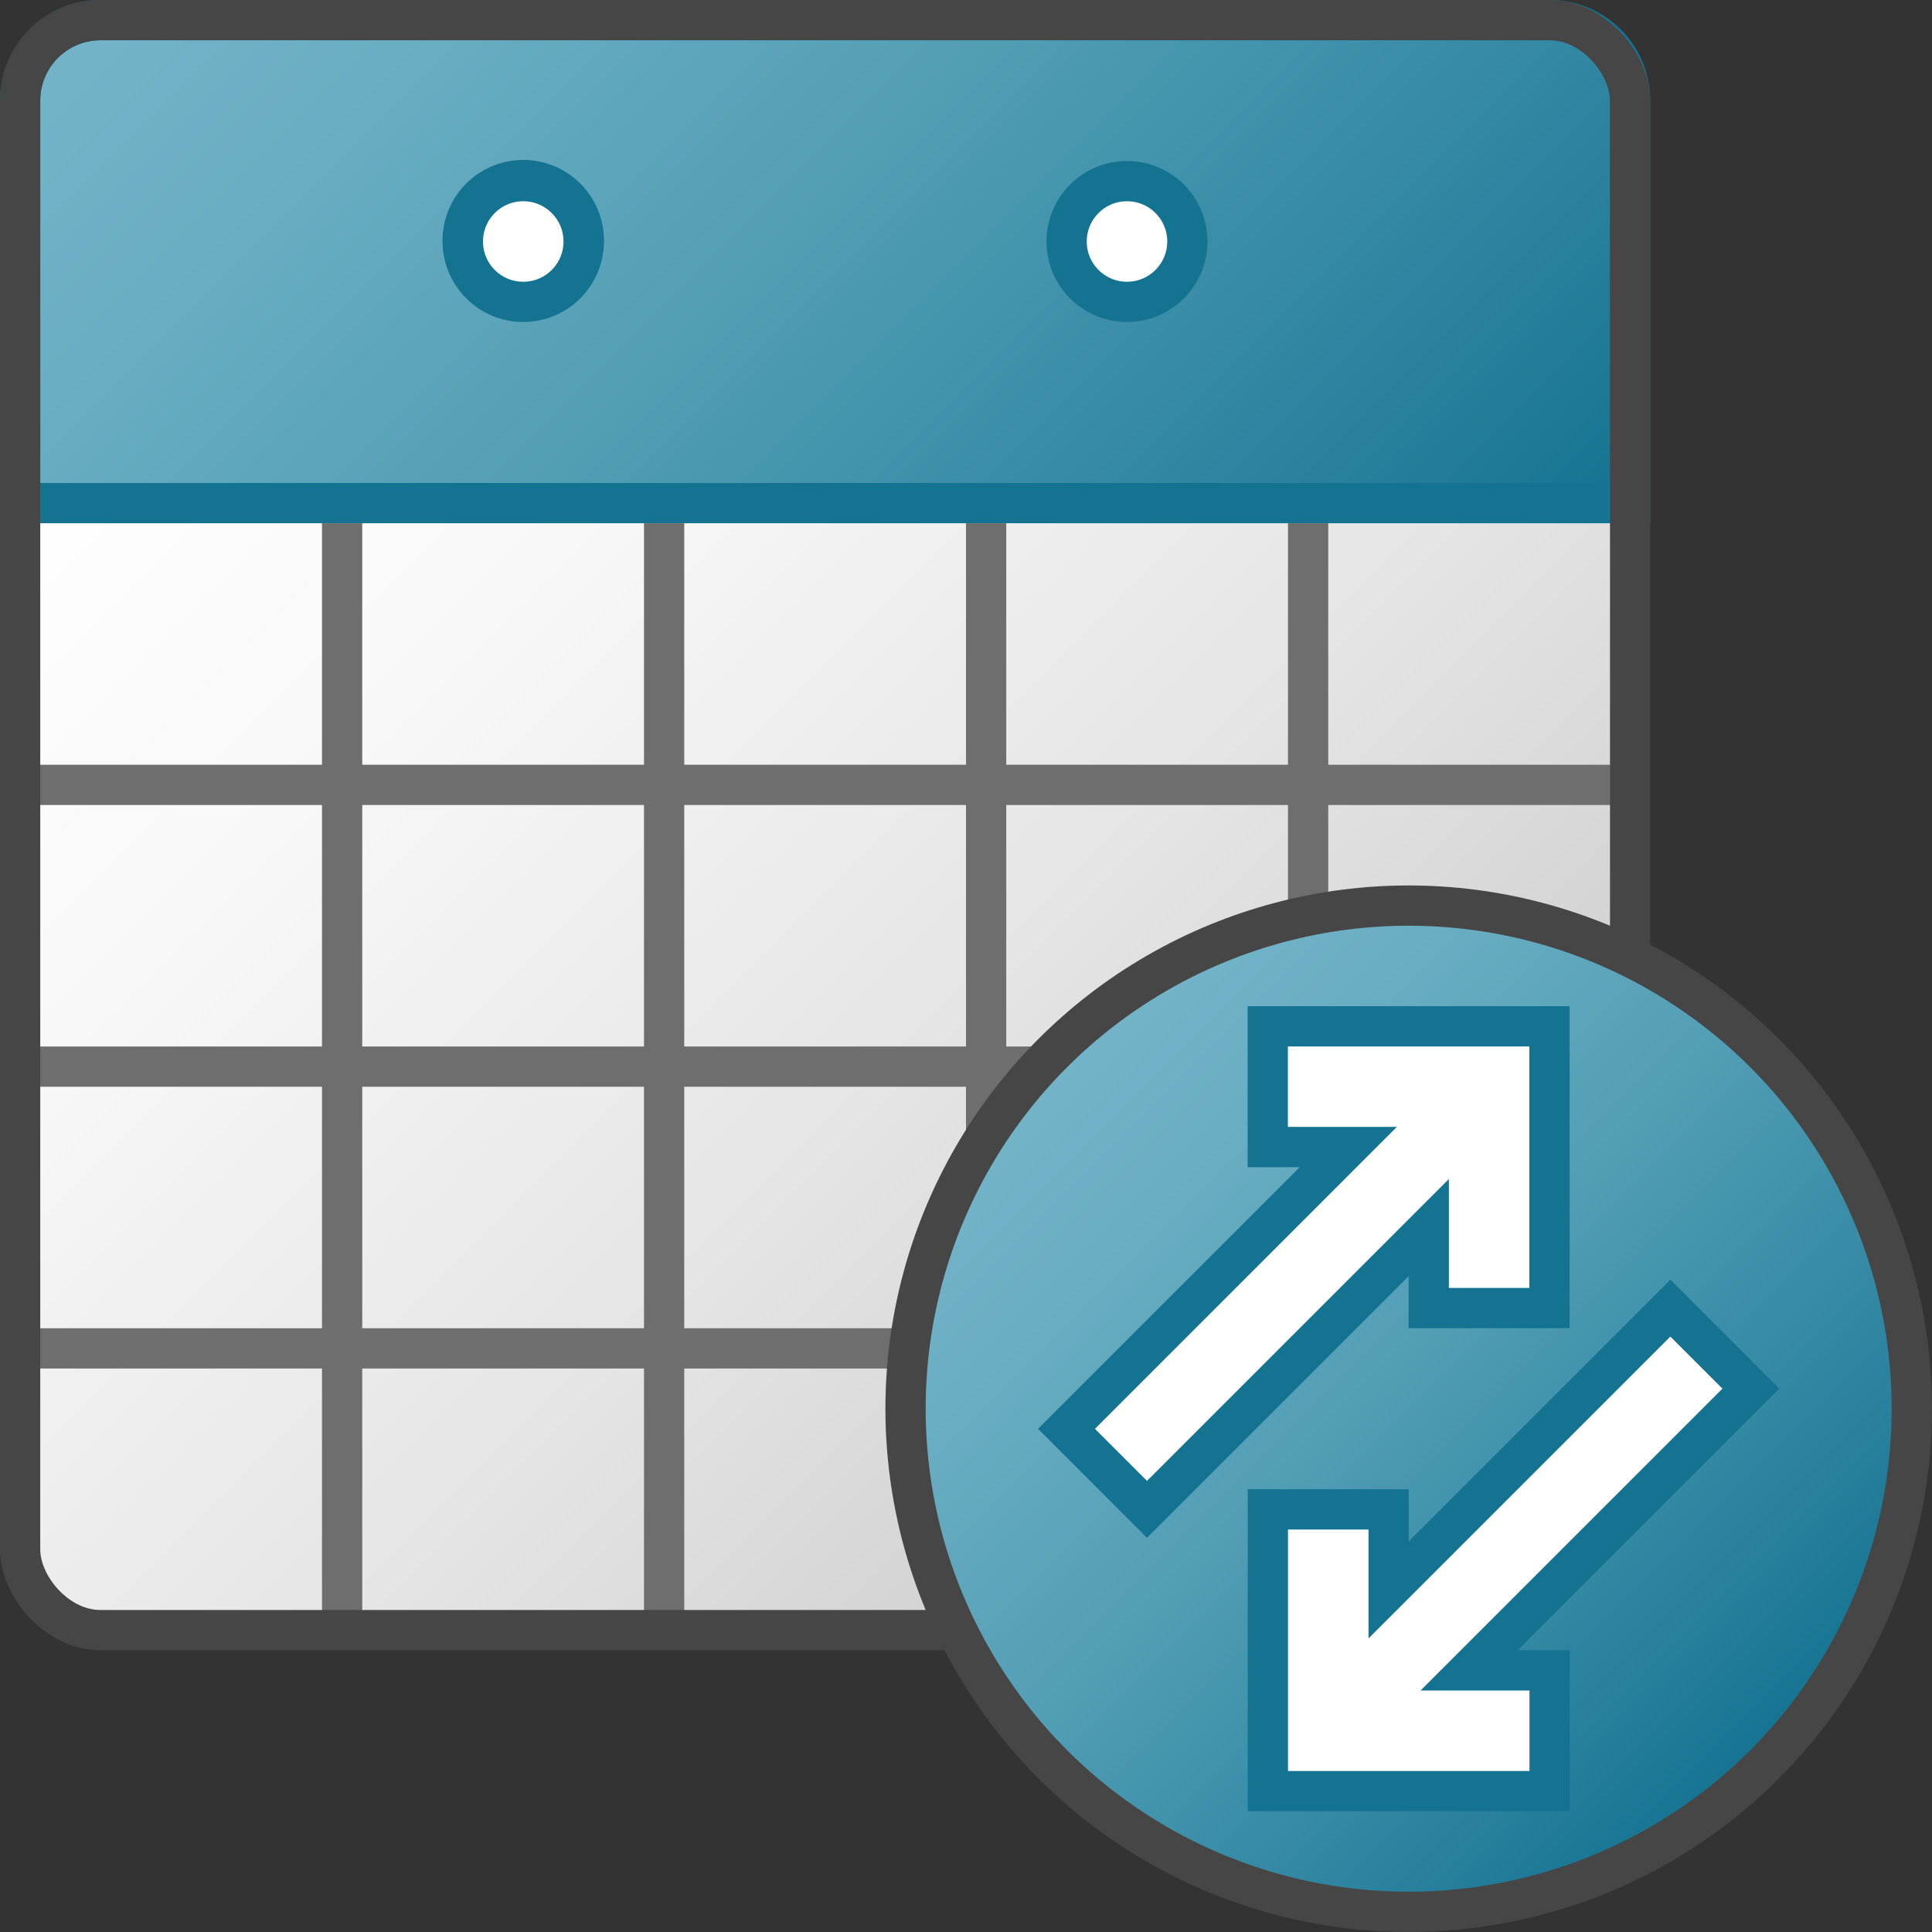 <svg id="Layer_1" data-name="Layer 1" xmlns="http://www.w3.org/2000/svg" xmlns:xlink="http://www.w3.org/1999/xlink" viewBox="0 0 48 48">
    <rect x="0" y="0" width="48" height="48" fill="#333333" stroke="none"/>
    <linearGradient id="paper_gradient" data-name="paper gradient" x1="3.668" y1="8.832" x2="37.332" y2="42.496" gradientUnits="userSpaceOnUse">
      <stop offset="0" stop-color="#fff"/>
      <stop offset="0.221" stop-color="#f8f8f8"/>
      <stop offset="0.541" stop-color="#e5e5e5"/>
      <stop offset="0.92" stop-color="#c6c6c6"/>
      <stop offset="1" stop-color="#bebebe"/>
    </linearGradient>
    <linearGradient id="Dark_Blue_Grad" data-name="Dark Blue Grad" x1="7.793" y1="-5.622" x2="33.207" y2="19.792" gradientUnits="userSpaceOnUse">
      <stop offset="0" stop-color="#73b4c8"/>
      <stop offset="0.175" stop-color="#6aaec3"/>
      <stop offset="0.457" stop-color="#529eb5"/>
      <stop offset="0.809" stop-color="#2c839f"/>
      <stop offset="1" stop-color="#147391"/>
    </linearGradient>
    <linearGradient id="Dark_Blue_Grad-2" x1="26.16" y1="26.161" x2="43.837" y2="43.838" xlink:href="#Dark_Blue_Grad"/>
  <path d="M.5,12V38.5a2,2,0,0,0,2,2h36a2,2,0,0,0,2-2V12Z" fill="url(#paper_gradient)"/>
  <path d="M40.5,12.5V2.5a2,2,0,0,0-2-2H2.5a2,2,0,0,0-2,2v10Z" stroke="#147391" stroke-miterlimit="10" fill="url(#Dark_Blue_Grad)"/>
  <line x1="8.5" y1="13" x2="8.5" y2="40.5" fill="none" stroke="#6e6e6e"/>
  <line x1="16.5" y1="13" x2="16.5" y2="40.5" fill="none" stroke="#6e6e6e"/>
  <line x1="24.5" y1="13" x2="24.5" y2="40.5" fill="none" stroke="#6e6e6e"/>
  <line x1="32.5" y1="13" x2="32.5" y2="40.5" fill="none" stroke="#6e6e6e"/>
  <line x1="0.5" y1="33.5" x2="40.5" y2="33.5" fill="none" stroke="#6e6e6e"/>
  <line x1="0.5" y1="26.5" x2="40.5" y2="26.5" fill="none" stroke="#6e6e6e"/>
  <line x1="0.5" y1="19.5" x2="40.5" y2="19.5" fill="none" stroke="#6e6e6e"/>
  <circle cx="13" cy="5.979" r="1.5" fill="#fff" stroke="#147391" stroke-linecap="round" stroke-linejoin="round" stroke-width="1.011"/>
  <circle cx="13" cy="6" r="1.5" fill="#fff" stroke="#147391" stroke-linecap="round" stroke-linejoin="round"/>
  <circle cx="28" cy="6" r="1.5" fill="#fff" stroke="#147391" stroke-linecap="round" stroke-linejoin="round"/>
  <rect x="0.5" y="0.5" width="40" height="40" rx="2" ry="2" fill="none" stroke="#464646" stroke-miterlimit="10"/>
  <circle cx="34.998" cy="34.999" r="12.5" stroke="#464646" stroke-linecap="round" stroke-linejoin="round" fill="url(#Dark_Blue_Grad-2)"/>
  <polygon points="41.5 32.5 34.5 39.5 34.5 37.5 31.5 37.5 31.5 44.5 38.5 44.5 38.5 41.5 36.5 41.5 43.5 34.5 41.5 32.5" fill="#fff" stroke="#147391"/>
  <polygon points="28.497 37.499 35.497 30.499 35.497 32.499 38.497 32.499 38.497 25.499 31.497 25.499 31.497 28.498 33.497 28.498 26.497 35.499 28.497 37.499" fill="#fff" stroke="#147391"/>
</svg>
